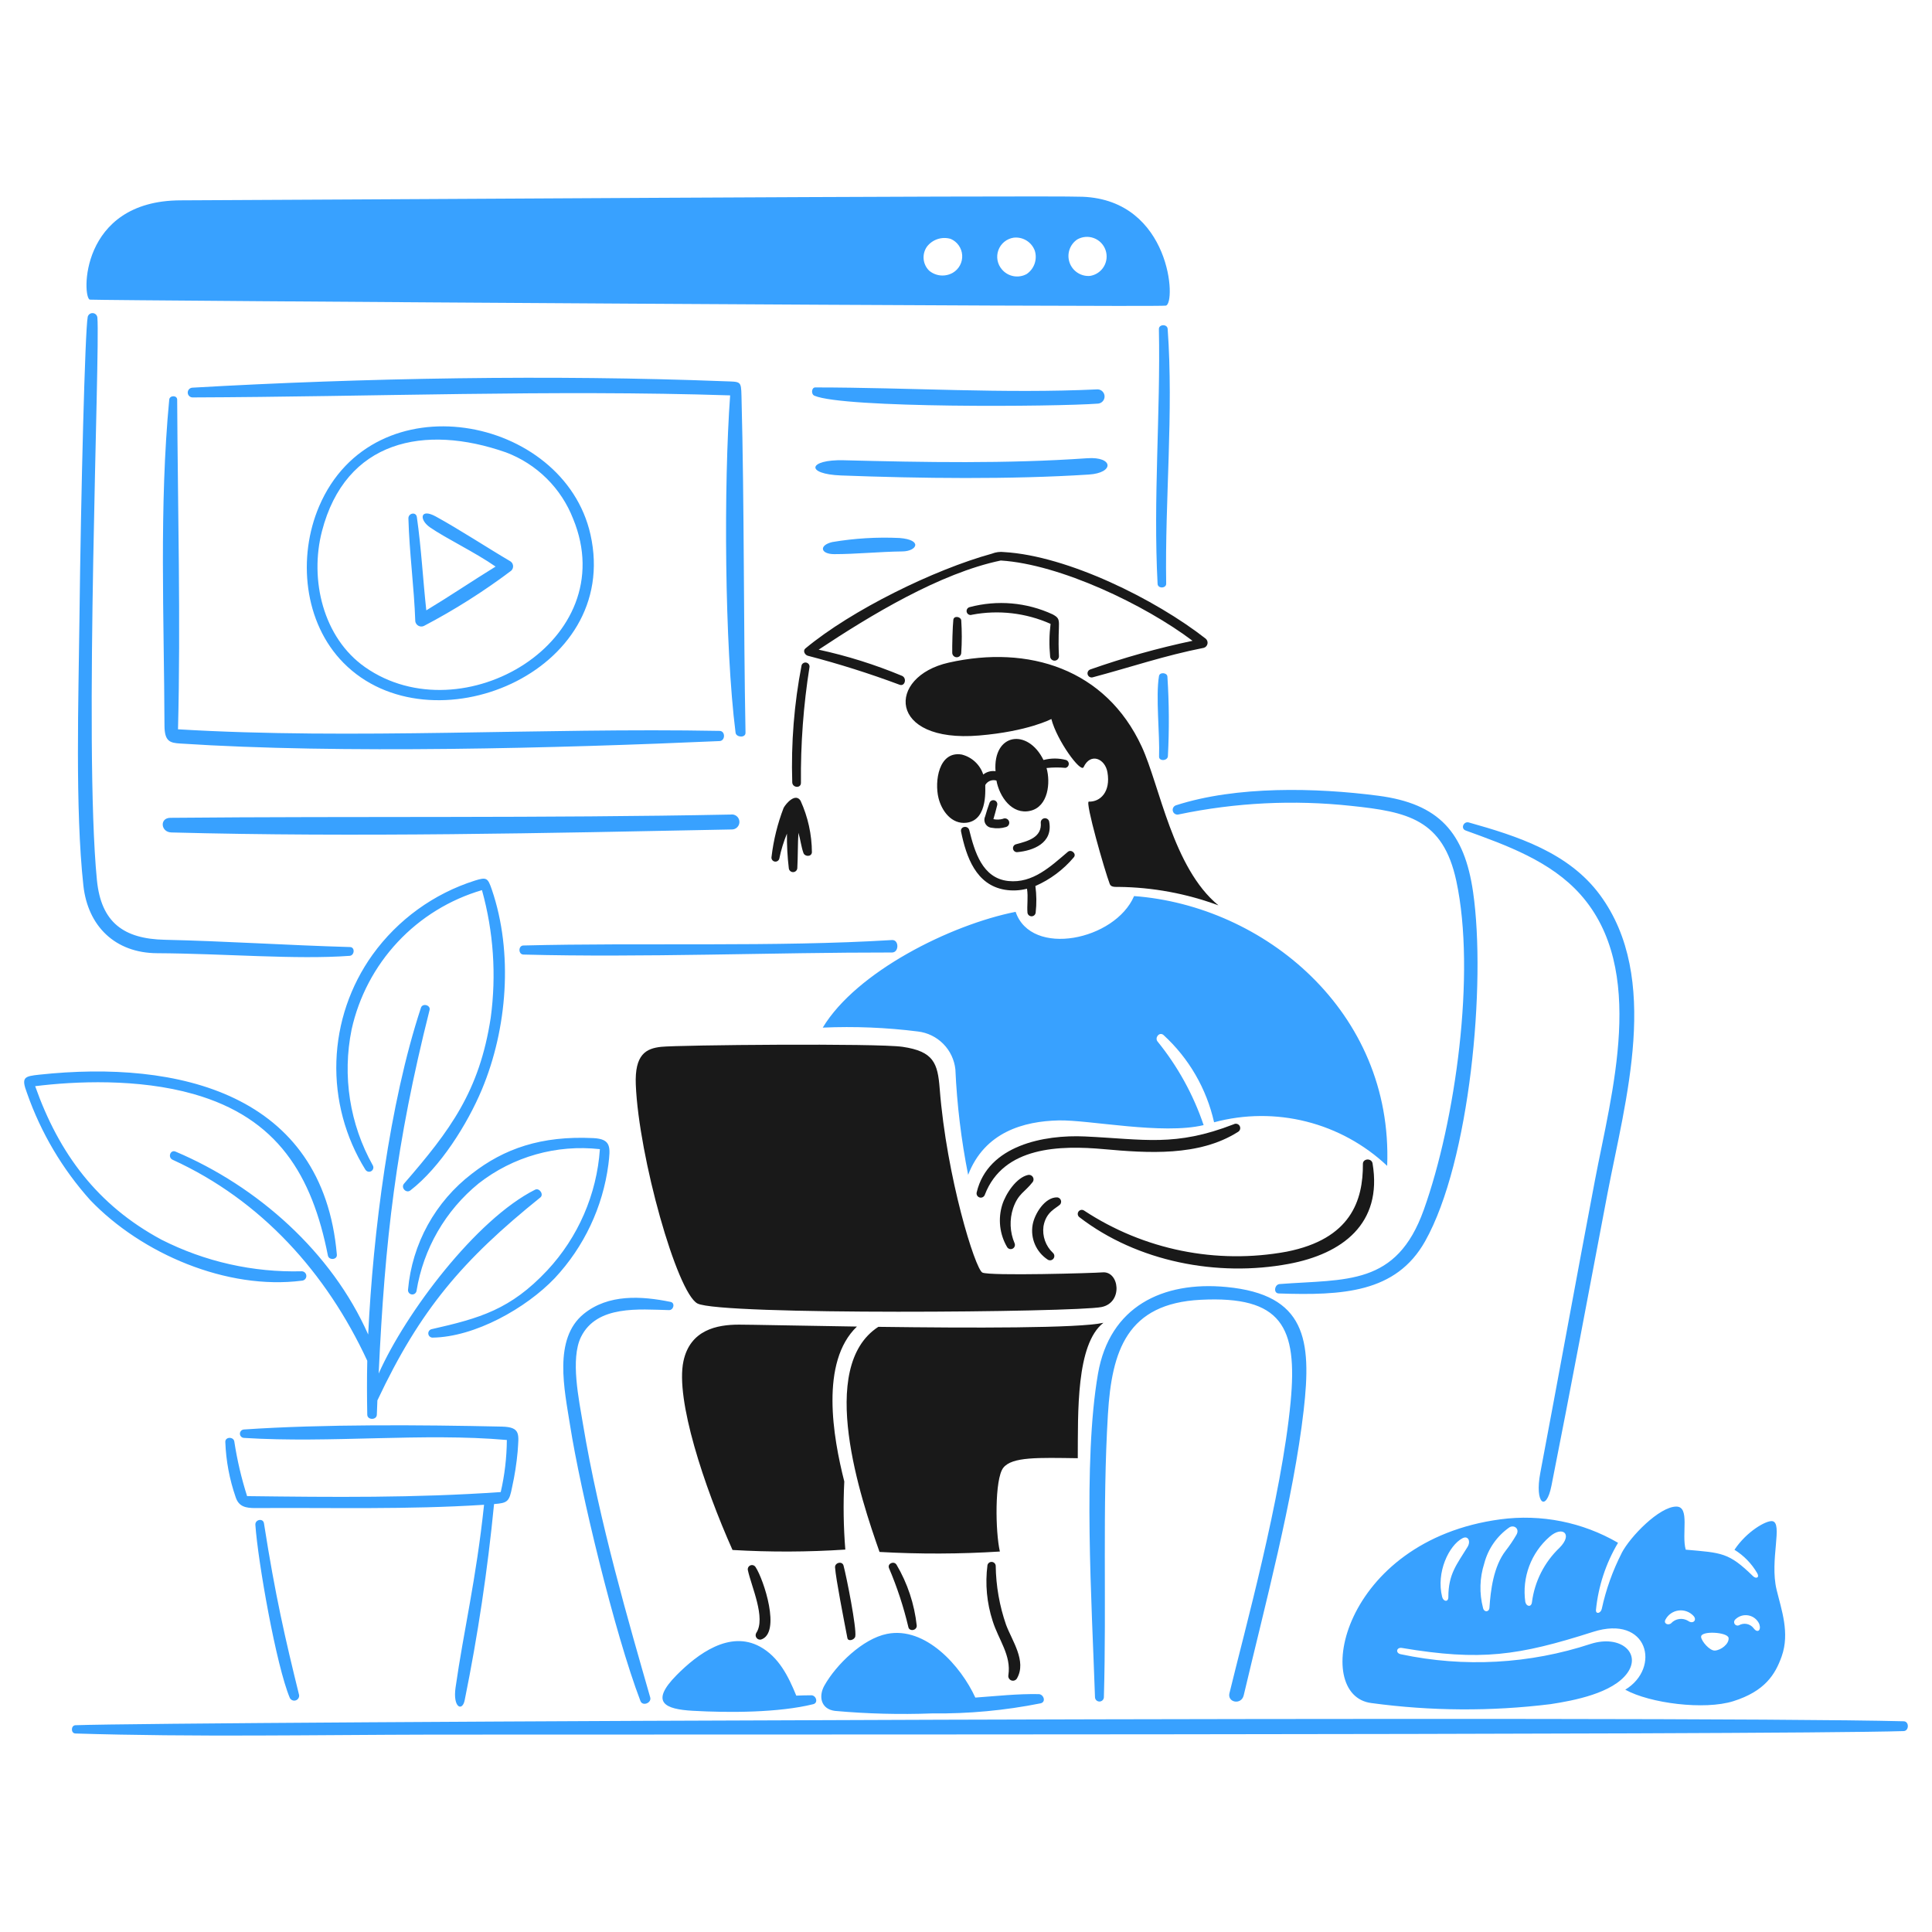 <svg width="303" height="303" viewBox="0 0 303 303" fill="none" xmlns="http://www.w3.org/2000/svg">
<path d="M26.714 128.26C56.029 127.992 85.229 128.328 114.584 127.748C114.747 127.72 114.913 127.726 115.073 127.766C115.233 127.806 115.383 127.879 115.513 127.981C115.643 128.083 115.75 128.211 115.828 128.357C115.905 128.502 115.951 128.663 115.962 128.828C115.974 128.992 115.95 129.157 115.894 129.312C115.837 129.468 115.749 129.609 115.634 129.728C115.52 129.846 115.381 129.94 115.228 130.002C115.075 130.064 114.911 130.093 114.746 130.087C85.728 130.664 55.881 131.323 26.876 130.555C25.201 130.511 24.997 128.275 26.714 128.26ZM92.603 83.825C97.492 105.597 67.522 117.753 53.886 103.974C47.624 97.651 46.648 87.359 50.051 79.401C58.605 59.405 88.412 65.154 92.603 83.825ZM89.889 81.374C88.964 78.993 87.547 76.834 85.731 75.037C83.915 73.241 81.74 71.847 79.35 70.948C66.568 66.471 54.19 69.035 50.49 83.325C48.536 90.868 50.642 100.005 57.267 104.641C72.491 115.292 97.749 100.501 89.889 81.374ZM27.787 62.685C27.787 61.958 26.606 61.976 26.54 62.676C24.949 79.418 25.737 96.959 25.796 113.796C25.805 116.319 26.687 116.504 28.265 116.608C53.358 118.259 87.814 117.334 112.857 116.223C113.766 116.182 113.787 114.646 112.857 114.628C84.878 114.105 55.446 116.029 27.917 114.378C28.35 97.492 27.876 79.669 27.787 62.685ZM115.361 114.914C115.457 115.66 116.935 115.76 116.92 114.925C116.593 97.342 116.743 79.625 116.288 62.098C116.226 59.69 116.184 59.892 113.57 59.791C86.764 58.747 56.869 59.262 30.173 60.8C29.97 60.809 29.779 60.899 29.643 61.049C29.506 61.199 29.435 61.397 29.444 61.6C29.453 61.803 29.543 61.993 29.693 62.13C29.843 62.267 30.041 62.338 30.244 62.329C58.243 62.232 86.543 61.102 114.51 62.008C113.49 75.938 113.625 101.258 115.361 114.914ZM79.938 87.969C76.648 86.04 72.026 83.019 68.34 80.999C65.88 79.653 65.687 81.496 67.449 82.715C69.932 84.433 74.541 86.635 77.724 88.858C74.073 91.109 70.573 93.482 66.857 95.724C66.325 90.827 66.078 86.007 65.377 81.095C65.253 80.215 64.028 80.472 64.051 81.307C64.203 86.746 64.947 92.088 65.131 97.454C65.155 97.598 65.212 97.736 65.297 97.855C65.382 97.974 65.493 98.073 65.622 98.142C65.75 98.212 65.893 98.252 66.04 98.258C66.186 98.264 66.332 98.237 66.466 98.178C71.261 95.666 75.844 92.766 80.168 89.509C80.281 89.405 80.367 89.275 80.418 89.13C80.469 88.985 80.484 88.83 80.461 88.678C80.439 88.526 80.379 88.382 80.288 88.258C80.196 88.134 80.076 88.035 79.938 87.969ZM170.775 74.424C174.781 74.167 174.643 71.578 170.515 71.866C157.892 72.747 144.97 72.506 132.32 72.182C126.754 72.04 126.201 74.352 131.914 74.568C144.269 75.037 158.484 75.214 170.775 74.424ZM183.164 118.591C183.383 114.43 183.357 110.259 183.086 106.1C183.029 105.467 181.874 105.38 181.767 106.023C181.226 109.259 181.911 115.146 181.779 118.661C181.753 119.417 183.12 119.352 183.164 118.591ZM28.318 31.42C44.314 31.373 163.497 30.605 169.803 30.859C183.673 31.421 184.498 47.676 182.832 47.933C181.059 48.209 15.848 47.135 14.106 46.994C12.891 46.897 12.322 31.467 28.318 31.42ZM170.939 43.275C171.386 43.206 171.813 43.04 172.189 42.789C172.565 42.537 172.881 42.205 173.115 41.818C173.348 41.43 173.493 40.996 173.54 40.546C173.586 40.096 173.533 39.641 173.384 39.213C173.235 38.786 172.994 38.397 172.677 38.073C172.361 37.75 171.977 37.5 171.553 37.342C171.129 37.183 170.676 37.12 170.225 37.157C169.774 37.194 169.336 37.329 168.944 37.554C168.372 37.941 167.944 38.507 167.726 39.163C167.509 39.819 167.515 40.529 167.742 41.181C167.97 41.834 168.407 42.393 168.985 42.771C169.563 43.15 170.25 43.327 170.939 43.275ZM157.136 42.258C157.6 42.807 158.24 43.179 158.947 43.31C159.655 43.441 160.385 43.324 161.016 42.977C161.595 42.584 162.031 42.014 162.26 41.352C162.489 40.69 162.498 39.973 162.287 39.305C162.04 38.642 161.577 38.081 160.972 37.713C160.367 37.345 159.656 37.192 158.954 37.278C158.419 37.362 157.917 37.587 157.499 37.931C157.081 38.275 156.763 38.724 156.578 39.232C156.392 39.741 156.346 40.289 156.444 40.821C156.542 41.353 156.781 41.849 157.136 42.258ZM145.72 42.447C146.231 42.877 146.861 43.139 147.526 43.198C148.19 43.257 148.857 43.11 149.435 42.778C149.911 42.498 150.299 42.092 150.558 41.605C150.817 41.118 150.935 40.569 150.901 40.018C150.866 39.468 150.679 38.938 150.361 38.487C150.043 38.037 149.606 37.683 149.099 37.466C148.423 37.266 147.702 37.278 147.033 37.5C146.364 37.722 145.779 38.144 145.357 38.708C144.968 39.275 144.791 39.96 144.857 40.644C144.924 41.328 145.229 41.967 145.72 42.447ZM181.752 51.611C182.018 64.897 180.843 78.188 181.547 91.567C181.588 92.35 182.91 92.295 182.895 91.536C182.682 78.356 184.071 64.721 183.127 51.581C183.071 50.79 181.736 50.833 181.752 51.611ZM172.166 61.064C157.275 61.759 142.681 60.77 127.855 60.761C127.272 60.761 127.163 61.821 127.731 62.062C132.29 64.031 165.482 63.806 172.23 63.298C172.511 63.269 172.77 63.134 172.956 62.921C173.141 62.709 173.24 62.434 173.232 62.151C173.224 61.869 173.11 61.6 172.912 61.399C172.715 61.197 172.448 61.077 172.166 61.064ZM24.625 149.493C35.243 149.549 46.377 150.524 54.835 149.906C55.605 149.85 55.708 148.55 54.902 148.528C44.891 148.24 35.306 147.596 25.832 147.387C19.421 147.244 15.851 144.695 15.197 138.001C13.118 116.717 15.72 55.078 15.273 49.828C15.262 49.645 15.186 49.471 15.058 49.339C14.93 49.207 14.759 49.124 14.576 49.108C14.393 49.09 14.209 49.14 14.059 49.246C13.909 49.352 13.802 49.509 13.758 49.688C13.337 51.778 12.688 77.295 12.461 97.039C12.319 109.548 11.764 126.828 13.076 138.874C13.773 145.261 18.069 149.458 24.625 149.493ZM139.892 147.428C121.721 148.547 100.82 147.811 82.075 148.284C81.269 148.305 81.266 149.684 82.084 149.705C100.648 150.2 121.383 149.362 139.906 149.382C141.015 149.379 141.016 147.358 139.892 147.428ZM130.534 85.01C128.387 85.519 128.669 86.906 130.837 86.908C134.267 86.908 137.973 86.522 141.527 86.481C143.799 86.455 144.772 84.663 141.072 84.375C137.547 84.21 134.014 84.423 130.534 85.011V85.01ZM188.769 176.455C187.156 171.683 184.705 167.237 181.529 163.326C181.074 162.72 181.832 161.791 182.467 162.317C186.453 165.961 189.224 170.741 190.407 176.011C195.139 174.74 200.118 174.7 204.87 175.896C209.621 177.093 213.988 179.485 217.554 182.845C218.493 158.546 198.135 142.034 177.861 140.534C174.873 147.476 161.734 150.196 159.283 143.004C149.056 145.036 134.32 152.397 129.034 161.164C134.014 160.944 139.005 161.147 143.951 161.77C145.46 161.946 146.864 162.63 147.933 163.71C149.002 164.789 149.672 166.2 149.834 167.711C150.084 173.267 150.753 178.797 151.835 184.253C154.432 177.531 160.561 175.842 166.033 175.717C170.78 175.607 182.274 178.003 188.769 176.455ZM184.877 127.725C193.763 125.865 202.886 125.414 211.912 126.387C220.732 127.312 226.314 128.481 228.397 138.16C231.504 152.607 228.268 175.843 223.291 189.749C219.007 201.718 211.159 200.586 200.687 201.381C199.883 201.442 199.668 202.828 200.553 202.857C210.515 203.183 218.93 202.789 223.499 194.676C230.542 182.174 233.095 154.226 231.03 139.922C229.676 130.551 225.697 126.04 216.139 124.795C206.34 123.518 193.891 123.241 184.444 126.293C184.254 126.352 184.095 126.483 184.002 126.658C183.908 126.833 183.889 127.038 183.947 127.228C184.005 127.418 184.136 127.577 184.311 127.67C184.487 127.763 184.692 127.783 184.882 127.725H184.877ZM229.859 130.248C236.267 132.564 243.2 135.052 247.859 140.28C258.345 152.05 252.738 171.39 250.131 185.145C247.228 200.422 244.457 215.724 241.567 231.001C240.658 235.778 242.476 237.263 243.321 232.992C246.351 217.749 249.199 202.433 252.108 187.165C254.873 172.671 260.548 153.4 250.923 140.351C246.019 133.703 237.97 131.126 230.356 128.989C229.541 128.76 229.029 129.945 229.863 130.248H229.859ZM192.817 265.537C192.458 267.026 194.688 267.446 195.056 265.875C198.365 251.825 202.858 235.12 204.458 221.182C205.726 210.141 204.822 203.028 192.338 201.842C182.315 200.891 174.022 204.917 172.198 215.454C169.813 229.227 171.236 251.481 171.731 266.183C171.737 266.362 171.813 266.532 171.941 266.657C172.069 266.782 172.241 266.853 172.42 266.855C172.6 266.857 172.773 266.79 172.904 266.668C173.035 266.545 173.114 266.377 173.124 266.198C173.548 251.493 172.878 236.363 173.758 221.798C174.364 211.82 176.752 204.433 188.302 203.849C200.989 203.21 203.525 208.047 202.412 219.866C200.992 234.863 195.156 255.874 192.822 265.534L192.817 265.537ZM254.326 243.57C255.69 240.952 260.242 236.298 262.89 236.279C265.095 236.267 263.678 240.597 264.377 243.038C270.064 243.538 271.114 243.47 274.927 247.19C275.415 247.665 276.001 247.416 275.585 246.721C274.716 245.224 273.492 243.965 272.02 243.055C273.959 240.138 277.019 238.438 277.943 238.564C279.678 238.802 277.509 244.662 278.624 249.308C279.381 252.446 280.728 256.091 279.425 259.771C278.412 262.633 276.78 265.239 271.85 266.798C267.323 268.228 258.753 267.14 254.893 264.998C260.53 261.575 258.482 253.169 249.836 255.932C238.114 259.679 232.21 260.524 219.875 258.453C219.005 258.301 218.802 259.271 219.708 259.442C229.602 261.542 239.875 260.98 249.481 257.814C254.159 256.337 257.458 259.27 255.217 262.383C252.944 265.539 246.862 266.705 243.174 267.266C233.846 268.416 224.409 268.359 215.095 267.096C205.551 265.946 210.43 241.605 235.305 238.281C241.696 237.424 248.189 238.719 253.762 241.961C251.852 245.173 250.669 248.766 250.299 252.485C250.248 253.208 251.04 253.04 251.208 252.334C251.866 249.287 252.919 246.34 254.338 243.565L254.326 243.57ZM229.366 241.244C227.245 242.358 225.205 246.589 226.174 250.442C226.37 251.216 227.15 251.292 227.148 250.475C227.148 246.839 228.474 245.362 230.153 242.615C230.704 241.729 230.247 240.784 229.379 241.24L229.366 241.244ZM236.758 239.515C234.791 240.872 233.378 242.891 232.778 245.204C232.054 247.462 231.987 249.879 232.586 252.173C232.754 252.913 233.548 252.857 233.596 252.125C233.771 249.449 234.221 245.653 236.164 243.168C236.767 242.392 237.318 241.576 237.811 240.726C238.381 239.776 237.494 239.12 236.77 239.511L236.758 239.515ZM243.033 241.002C241.596 242.252 240.493 243.842 239.826 245.627C239.16 247.412 238.95 249.335 239.215 251.222C239.367 251.979 240.168 252.107 240.259 251.278C240.678 248.019 242.206 245.004 244.586 242.739C246.739 240.565 245.033 239.246 243.045 240.997L243.033 241.002ZM272.708 254.906C273.082 254.685 273.526 254.608 273.953 254.692C274.38 254.776 274.762 255.014 275.026 255.361C275.619 256.179 276.253 255.718 275.915 254.706C275.764 254.359 275.53 254.053 275.233 253.816C274.937 253.58 274.587 253.42 274.214 253.35C273.841 253.279 273.457 253.302 273.095 253.414C272.733 253.527 272.404 253.727 272.136 253.996C272.042 254.083 271.981 254.201 271.965 254.329C271.948 254.456 271.978 254.586 272.047 254.694C272.117 254.802 272.223 254.882 272.346 254.92C272.469 254.958 272.601 254.952 272.72 254.902L272.708 254.906ZM266.785 256.741C266.881 257.45 268.141 258.894 268.94 258.862C269.878 258.818 271.193 257.835 271.1 256.893C271.008 255.95 266.658 255.696 266.792 256.736L266.785 256.741ZM262.109 254.555C262.441 254.202 262.885 253.975 263.365 253.911C263.845 253.846 264.333 253.949 264.746 254.202C265.528 254.782 266.226 254.059 265.56 253.388C265.264 253.081 264.9 252.848 264.497 252.707C264.094 252.567 263.664 252.523 263.241 252.58C262.818 252.637 262.415 252.792 262.063 253.034C261.712 253.276 261.422 253.597 261.218 253.972C260.815 254.646 261.663 254.988 262.121 254.55L262.109 254.555ZM95.416 182.618C95.736 179.944 95.898 178.629 93.047 178.491C84.857 178.094 79.034 180.158 74.008 184.074C71.168 186.244 68.812 188.981 67.087 192.11C65.363 195.24 64.309 198.695 63.992 202.254C63.97 202.426 64.016 202.6 64.119 202.74C64.222 202.879 64.375 202.974 64.546 203.003C64.717 203.033 64.892 202.996 65.037 202.899C65.181 202.802 65.282 202.654 65.319 202.484C66.391 195.849 69.863 189.838 75.076 185.595C80.465 181.388 87.288 179.461 94.082 180.226C93.59 187.322 90.675 194.034 85.825 199.238C80.068 205.372 75.291 206.737 67.652 208.467C67.499 208.512 67.367 208.61 67.279 208.744C67.192 208.877 67.155 209.038 67.175 209.196C67.195 209.355 67.271 209.501 67.39 209.608C67.508 209.716 67.661 209.777 67.82 209.782C74.468 209.699 82.501 205.176 87.014 200.444C91.607 195.525 94.545 189.292 95.416 182.618ZM152.963 266.236C150.724 261.325 145.16 255.025 139.101 256.249C135.314 257.006 131.146 261.059 129.296 264.342C128.324 266.067 128.761 268.049 130.944 268.323C136.005 268.779 141.09 268.911 146.167 268.719C151.893 268.788 157.61 268.256 163.225 267.132C164.102 266.902 163.667 265.707 162.899 265.692C159.599 265.628 156.272 265.998 152.963 266.236ZM108.648 268.307C114.354 268.629 122.132 268.61 127.537 267.273C128.377 267.066 128.002 265.875 127.234 265.875C126.466 265.875 125.665 265.902 124.881 265.93C123.654 262.924 122.154 259.87 119.191 258.247C114.422 255.641 109.386 259.403 106.109 262.718C101.879 267.002 104.279 268.06 108.648 268.307ZM47.348 200.851C47.538 200.841 47.717 200.757 47.846 200.618C47.976 200.479 48.047 200.296 48.045 200.105C48.042 199.915 47.967 199.733 47.834 199.598C47.7 199.462 47.52 199.383 47.33 199.377C39.696 199.58 32.132 197.876 25.322 194.421C15.258 189.01 9.242 180.891 5.515 170.347C11.699 169.579 21.657 169.107 30.361 171.583C43.541 175.329 48.942 184.309 51.427 196.912C51.578 197.686 52.902 197.595 52.831 196.777C50.643 171.447 27.906 166.209 6.186 168.541C3.786 168.8 3.291 168.935 4.245 171.453C6.413 177.642 9.782 183.342 14.161 188.225C22.215 196.629 35.587 202.356 47.348 200.851ZM298.563 269.952C263.087 269.043 27.284 270.008 11.838 270.57C11.102 270.597 11.081 271.846 11.828 271.868C30.502 272.446 49.231 272.083 67.911 272.044C86.591 272.005 277.587 272.139 298.55 271.491C299.423 271.465 299.438 269.973 298.563 269.952ZM72.885 266.605C74.945 256.451 76.48 246.198 77.483 235.886C79.627 235.722 79.874 235.492 80.312 233.243C80.722 231.399 81.013 229.531 81.184 227.65C81.351 224.971 81.739 223.802 78.677 223.737C66.063 223.46 50.709 223.341 38.243 224.191C38.073 224.203 37.913 224.28 37.798 224.406C37.684 224.533 37.622 224.699 37.627 224.869C37.632 225.04 37.703 225.202 37.825 225.322C37.947 225.441 38.11 225.509 38.281 225.511C51.867 226.367 66.351 224.678 79.489 225.837C79.47 228.586 79.149 231.325 78.531 234.004C65.048 234.939 52.233 234.805 38.752 234.64C37.86 231.838 37.189 228.97 36.745 226.062C36.614 225.293 35.316 225.32 35.336 226.138C35.444 229.099 35.994 232.027 36.966 234.825C37.455 236.292 38.529 236.523 40.094 236.513C52.215 236.431 63.744 236.775 75.915 235.998C74.658 247.84 72.734 255.629 71.446 264.664C70.99 267.852 72.532 268.485 72.885 266.605ZM104.927 205.467C105.639 205.483 105.927 204.334 105.167 204.18C100.584 203.246 95.415 202.924 91.548 206.061C86.72 209.979 88.541 218.018 89.399 223.494C91.015 233.807 96.368 256.088 100.44 266.769C100.778 267.655 102.223 267.072 101.975 266.208C98.734 254.879 93.962 238.62 91.421 223.296C90.799 219.536 89.427 213.133 91.118 209.681C93.604 204.636 100.293 205.363 104.927 205.467ZM40.05 239.137C40.452 244.936 43.328 261.256 45.456 266.296C45.54 266.456 45.676 266.582 45.843 266.652C46.01 266.722 46.196 266.732 46.368 266.679C46.541 266.626 46.69 266.515 46.789 266.364C46.889 266.213 46.932 266.032 46.912 265.852C44.714 256.921 43.173 250.248 41.399 238.905C41.266 238.052 39.996 238.3 40.05 239.137ZM57.322 183.459C57.414 183.604 57.56 183.708 57.728 183.749C57.895 183.789 58.072 183.764 58.221 183.677C58.371 183.591 58.481 183.45 58.529 183.284C58.577 183.119 58.559 182.941 58.479 182.788C54.844 176.305 53.661 168.73 55.146 161.448C56.285 156.309 58.783 151.572 62.379 147.729C65.975 143.886 70.537 141.079 75.588 139.601C77.397 146.105 77.865 152.909 76.963 159.599C75.2 171.136 70.622 177.264 63.365 185.634C62.827 186.256 63.697 187.215 64.36 186.695C69.045 183.083 73.315 176.282 75.585 170.848C79.56 161.332 80.51 149.388 77.136 139.519C76.504 137.668 76.312 137.532 74.49 138.101C68.022 140.152 62.387 144.232 58.421 149.738C54.924 154.621 52.953 160.432 52.756 166.435C52.56 172.438 54.148 178.365 57.319 183.467L57.322 183.459ZM57.602 221.879C57.618 222.728 59.068 222.74 59.099 221.879C59.126 221.131 59.155 220.382 59.187 219.631C65.896 205.383 72.555 197.608 84.748 187.795C85.323 187.331 84.596 186.244 83.917 186.583C74.702 191.208 63.63 205.866 59.388 215.416C60.364 194.458 62.083 179.39 67.371 158.401C67.564 157.634 66.272 157.277 66.019 158.042C61.054 173.105 58.503 193.426 57.743 209.297C52.034 196.382 40.385 186.045 27.526 180.606C26.715 180.264 26.276 181.515 27.061 181.882C40.999 188.245 51.228 199.666 57.6 213.412C57.535 216.23 57.546 219.048 57.599 221.879H57.602Z" fill="#38A1FF"/>
<path d="M161.976 185.359C160.734 186.978 159.696 187.162 158.896 189.47C158.295 191.271 158.374 193.229 159.117 194.976C159.186 195.132 159.191 195.308 159.133 195.468C159.074 195.628 158.957 195.759 158.804 195.834C158.651 195.909 158.475 195.922 158.313 195.871C158.15 195.819 158.014 195.707 157.933 195.558C157.357 194.568 156.993 193.469 156.864 192.331C156.736 191.192 156.845 190.04 157.186 188.946C157.719 187.234 159.396 184.654 161.255 184.265C161.392 184.241 161.534 184.257 161.662 184.312C161.789 184.367 161.899 184.458 161.975 184.575C162.052 184.691 162.093 184.827 162.093 184.967C162.093 185.106 162.053 185.242 161.976 185.359ZM166.267 188.895C166.343 188.8 166.393 188.687 166.411 188.567C166.43 188.447 166.416 188.325 166.371 188.212C166.326 188.099 166.252 188 166.156 187.926C166.06 187.851 165.946 187.803 165.826 187.787C163.875 187.716 162.244 190.389 161.952 192.079C161.769 193.117 161.892 194.186 162.308 195.155C162.723 196.124 163.413 196.951 164.291 197.533C164.431 197.633 164.605 197.676 164.775 197.652C164.946 197.627 165.101 197.539 165.208 197.404C165.315 197.269 165.367 197.099 165.352 196.927C165.337 196.755 165.256 196.596 165.127 196.482C164.568 195.956 164.141 195.304 163.885 194.58C163.628 193.856 163.548 193.081 163.652 192.32C164.052 190.025 165.638 189.511 166.267 188.895ZM215.262 182.467C215.11 181.586 213.747 181.686 213.747 182.527C213.785 188.304 211.836 194.312 201.804 196.3C190.778 198.333 179.393 196.026 170.028 189.861C169.892 189.765 169.723 189.727 169.558 189.754C169.393 189.782 169.246 189.873 169.147 190.008C169.049 190.144 169.008 190.312 169.033 190.477C169.059 190.643 169.148 190.791 169.282 190.892C178.362 197.891 190.946 200.309 202.134 198.215C210.499 196.647 216.851 191.932 215.262 182.467ZM172.893 199.548C171.718 199.659 155.192 200.142 154.066 199.579C152.941 199.015 148.461 184.644 147.375 170.744C147.063 166.739 146.435 164.894 141.557 164.176C137.606 163.593 106.471 163.884 103.703 164.176C101.325 164.426 99.517 165.361 99.714 170.121C100.182 181.438 106.156 202.693 109.377 204.425C112.88 206.302 168.601 205.82 172.752 204.987C176.176 204.299 175.552 199.298 172.893 199.548ZM123.685 180.124C119.246 180.285 120.418 189.669 125.75 189.46C130.516 189.278 129.299 179.921 123.685 180.124ZM132.293 245.532C132.088 244.774 130.91 245.068 130.963 245.822C131.093 247.648 132.334 253.959 132.9 256.906C133.014 257.5 134.035 257.188 134.135 256.643C134.37 255.356 132.758 247.26 132.293 245.532ZM140.589 245.38C140.203 244.774 139.156 245.198 139.416 245.91C140.693 248.907 141.712 252.007 142.46 255.178C142.611 255.915 143.801 255.73 143.774 254.955C143.409 251.571 142.325 248.305 140.592 245.375L140.589 245.38ZM157.792 254.846C156.753 251.857 156.202 248.72 156.16 245.556C156.146 245.4 156.077 245.254 155.966 245.145C155.854 245.035 155.707 244.969 155.551 244.958C155.395 244.947 155.24 244.992 155.115 245.085C154.989 245.178 154.9 245.313 154.865 245.465C154.485 248.412 154.764 251.406 155.683 254.232C156.592 257.145 158.627 259.612 158.146 262.716C158.112 262.888 158.141 263.067 158.228 263.22C158.315 263.373 158.454 263.489 158.62 263.547C158.786 263.605 158.967 263.602 159.13 263.538C159.294 263.473 159.428 263.352 159.51 263.196C161.029 260.506 158.719 257.318 157.792 254.841V254.846ZM118.502 245.778C118.422 245.643 118.297 245.541 118.149 245.49C118.001 245.439 117.84 245.442 117.694 245.499C117.548 245.556 117.427 245.663 117.353 245.801C117.279 245.94 117.256 246.1 117.29 246.253C117.838 248.828 120.155 253.781 118.603 256.1C118.534 256.218 118.501 256.353 118.508 256.489C118.515 256.625 118.562 256.755 118.643 256.865C118.723 256.975 118.834 257.059 118.962 257.106C119.089 257.153 119.228 257.162 119.361 257.132C122.541 256.102 119.779 247.716 118.502 245.774V245.778ZM132.417 232.365C130.64 225.385 128.584 213.609 134.394 208.049C125.321 207.914 117.758 207.746 115.884 207.746C112.443 207.746 108.241 208.561 107.188 213.471C105.899 219.489 110.44 233.142 114.881 243.086C120.774 243.433 126.683 243.412 132.573 243.024C132.287 239.477 132.232 235.915 132.411 232.36L132.417 232.365ZM137.744 208.096C128.048 214.398 135.032 235.133 137.939 243.395C144.226 243.748 150.529 243.727 156.813 243.33C156.1 240.265 155.974 231.947 157.349 230.195C158.725 228.444 162.859 228.612 169.03 228.694C169.076 221.564 168.736 210.835 173.051 207.457C169.204 208.326 152.267 208.282 137.744 208.091V208.096ZM193.496 176.319C184.295 179.893 179.478 178.667 170.165 178.234C163.758 177.931 154.93 179.621 153.18 186.99C153.135 187.158 153.157 187.336 153.242 187.487C153.326 187.638 153.466 187.751 153.632 187.8C153.798 187.85 153.977 187.832 154.13 187.752C154.284 187.672 154.4 187.535 154.454 187.371C157.369 179.768 166.271 179.608 173.125 180.224C179.979 180.841 188.027 181.403 194.138 177.531C194.299 177.447 194.421 177.302 194.475 177.128C194.53 176.955 194.513 176.766 194.429 176.605C194.345 176.444 194.2 176.322 194.026 176.268C193.853 176.213 193.665 176.23 193.503 176.314L193.496 176.319ZM191.087 141.989C183.932 136.123 181.892 123.21 179.056 117.087C173.418 104.906 161.314 101.107 148.797 103.92C139.041 106.112 139.175 116.555 153.544 115.352C161.208 114.71 164.861 112.777 164.888 112.763C165.749 116.125 169.5 121.265 169.942 120.315C171.024 117.985 173.31 118.97 173.683 121.112C174.223 124.221 172.525 125.787 170.762 125.719C170.133 125.695 173.266 136.605 174.046 138.641C174.251 139.174 174.933 139.085 175.423 139.095C180.772 139.154 186.07 140.133 191.087 141.989ZM189.084 100.158C181.255 94.024 167.464 87.169 157.484 86.584C156.831 86.503 156.168 86.589 155.557 86.834C146.467 89.341 133.547 95.683 126.318 101.693C125.872 102.063 126.222 102.702 126.681 102.84C131.544 104.104 136.339 105.618 141.047 107.376C141.921 107.742 142.287 106.348 141.454 105.989C137.233 104.23 132.86 102.857 128.39 101.888C136.502 96.505 147.426 89.885 156.954 87.906C166.255 88.487 179.574 94.866 187.03 100.498C181.585 101.649 176.221 103.152 170.971 104.999C170.817 105.058 170.691 105.173 170.62 105.322C170.548 105.471 170.537 105.641 170.587 105.799C170.638 105.956 170.746 106.088 170.891 106.167C171.035 106.246 171.205 106.267 171.365 106.226C177.534 104.582 182.544 102.838 188.813 101.597C188.955 101.551 189.083 101.467 189.182 101.355C189.281 101.242 189.347 101.105 189.375 100.958C189.403 100.811 189.39 100.659 189.339 100.518C189.288 100.378 189.2 100.253 189.084 100.158ZM125.554 125.583C126.715 128.128 127.322 130.891 127.333 133.688C127.254 134.406 126.228 134.374 126.007 133.775C125.66 132.829 125.53 131.626 125.218 130.604C125.104 132.432 125.147 134.256 125.047 136.082C125.053 136.256 124.991 136.426 124.874 136.556C124.757 136.685 124.593 136.764 124.419 136.775C124.245 136.786 124.073 136.728 123.941 136.614C123.808 136.5 123.726 136.339 123.71 136.165C123.495 134.365 123.397 132.553 123.419 130.74C122.9 131.997 122.5 133.3 122.227 134.632C122.193 134.795 122.096 134.937 121.957 135.028C121.818 135.119 121.649 135.151 121.486 135.117C121.324 135.083 121.181 134.986 121.091 134.847C121 134.708 120.968 134.538 121.002 134.376C121.311 131.749 121.948 129.17 122.897 126.701C123.307 125.953 124.768 124.318 125.554 125.583ZM125.716 104.329C125.768 104.185 125.869 104.064 126.002 103.988C126.134 103.912 126.29 103.886 126.44 103.914C126.59 103.943 126.725 104.024 126.821 104.143C126.917 104.262 126.967 104.411 126.963 104.564C126.006 110.587 125.554 116.68 125.613 122.779C125.613 123.676 124.28 123.563 124.25 122.698C124.054 116.54 124.546 110.379 125.716 104.329ZM150.752 97.263C150.621 96.668 149.593 96.542 149.515 97.198C149.399 98.186 149.318 101.413 149.343 102.361C149.34 102.544 149.408 102.72 149.532 102.854C149.657 102.987 149.828 103.068 150.011 103.077C150.193 103.087 150.372 103.026 150.51 102.906C150.648 102.787 150.735 102.619 150.752 102.437C150.868 100.714 150.868 98.986 150.752 97.263ZM165.093 96.354C161.016 94.463 156.406 94.062 152.064 95.219C151.981 95.24 151.903 95.278 151.835 95.33C151.768 95.382 151.711 95.447 151.67 95.521C151.628 95.596 151.602 95.678 151.594 95.763C151.585 95.848 151.594 95.934 151.62 96.015C151.646 96.096 151.688 96.172 151.744 96.236C151.8 96.3 151.868 96.353 151.945 96.39C152.022 96.427 152.106 96.448 152.191 96.451C152.276 96.455 152.361 96.441 152.441 96.41C156.599 95.619 160.9 96.119 164.765 97.843C164.551 99.535 164.528 101.246 164.694 102.943C164.7 103.126 164.778 103.3 164.911 103.425C165.044 103.551 165.222 103.619 165.405 103.613C165.589 103.608 165.762 103.53 165.888 103.396C166.014 103.263 166.081 103.085 166.076 102.902C165.811 97.281 166.676 97.224 165.093 96.354ZM162.382 138.956C164.708 137.937 166.768 136.399 168.404 134.458C168.889 133.905 168.015 133.134 167.474 133.594C164.78 135.879 161.963 138.58 158.128 138.17C154.045 137.732 152.859 133.571 152.012 130.195C151.811 129.389 150.555 129.589 150.726 130.426C151.544 134.394 153.06 138.789 157.612 139.544C158.762 139.729 159.939 139.674 161.067 139.38C161.275 140.724 161.037 142.025 161.143 143.168C161.17 143.321 161.251 143.46 161.372 143.559C161.493 143.657 161.646 143.709 161.802 143.704C161.958 143.699 162.107 143.639 162.221 143.533C162.336 143.427 162.409 143.283 162.426 143.128C162.583 141.74 162.568 140.338 162.382 138.954V138.956ZM164.537 128.82C164.495 128.665 164.4 128.53 164.267 128.44C164.134 128.35 163.974 128.31 163.814 128.328C163.655 128.347 163.507 128.422 163.399 128.54C163.29 128.658 163.228 128.812 163.223 128.972C163.464 131.37 161.135 131.926 159.322 132.414C159.165 132.459 159.032 132.563 158.951 132.704C158.869 132.845 158.846 133.012 158.885 133.17C158.924 133.328 159.023 133.465 159.161 133.551C159.299 133.638 159.466 133.667 159.625 133.634C161.911 133.42 165.215 132.287 164.537 128.819V128.82ZM157.289 128.419C156.803 128.557 156.292 128.574 155.798 128.469C156.004 127.748 156.218 127.033 156.386 126.303C156.434 126.144 156.417 125.972 156.339 125.825C156.261 125.679 156.128 125.569 155.97 125.52C155.811 125.471 155.639 125.487 155.492 125.564C155.345 125.641 155.234 125.773 155.184 125.931C154.927 126.629 154.699 127.336 154.5 128.052C154.414 128.236 154.375 128.438 154.385 128.641C154.396 128.843 154.455 129.04 154.558 129.214C154.662 129.389 154.806 129.535 154.979 129.641C155.151 129.748 155.347 129.81 155.55 129.823C156.29 129.965 157.055 129.923 157.775 129.701C157.868 129.675 157.954 129.631 158.029 129.57C158.103 129.51 158.164 129.434 158.208 129.349C158.252 129.263 158.277 129.169 158.282 129.073C158.287 128.977 158.273 128.881 158.239 128.791C158.204 128.701 158.152 128.62 158.084 128.551C158.017 128.483 157.936 128.429 157.846 128.394C157.757 128.359 157.661 128.343 157.565 128.347C157.469 128.351 157.375 128.375 157.289 128.417V128.419ZM151.811 125.465C151.776 124.915 151.547 124.298 150.912 124.253C149.315 124.144 149.932 127.081 151.18 126.933C151.851 126.855 151.844 125.963 151.811 125.463V125.465ZM160.893 122.457C160.852 122.311 160.779 122.175 160.678 122.061C160.578 121.946 160.453 121.856 160.313 121.796C160.172 121.737 160.02 121.71 159.868 121.718C159.716 121.726 159.568 121.768 159.434 121.841C159.188 122.044 159.021 122.327 158.963 122.641C158.906 122.955 158.961 123.279 159.119 123.556C159.795 125.124 161.779 124.747 160.893 122.457ZM167.226 119.2C166.055 118.886 164.823 118.884 163.652 119.193C161.193 114.173 155.698 114.97 156.13 120.949C155.79 120.898 155.444 120.919 155.113 121.009C154.782 121.099 154.473 121.256 154.206 121.471C153.954 120.705 153.511 120.015 152.919 119.466C152.327 118.918 151.606 118.529 150.823 118.335C147.213 117.747 146.544 122.548 147.187 125.153C147.688 127.178 149.244 129.32 151.591 129.03C155.116 128.593 154.432 123.229 154.535 123.091C154.708 122.8 154.973 122.576 155.288 122.454C155.603 122.332 155.95 122.319 156.274 122.417C156.728 124.909 158.698 127.846 161.605 127.157C164.397 126.495 164.787 122.741 164.131 120.45C165.121 120.344 166.119 120.336 167.111 120.429C167.246 120.401 167.369 120.33 167.461 120.227C167.554 120.123 167.61 119.993 167.622 119.855C167.635 119.717 167.602 119.579 167.529 119.461C167.457 119.343 167.348 119.252 167.22 119.2H167.226ZM161.602 125.634C163.622 124.688 162.966 120.902 162.216 119.517C161.625 118.42 160.167 116.726 158.748 117.403C157.513 117.991 157.172 119.779 157.536 121.524C158.107 124.36 159.333 126.695 161.596 125.634H161.602ZM153.098 122.877C152.836 121.23 151.994 119.741 150.352 119.696C148.262 119.641 148.099 123.204 148.412 124.678C148.694 125.993 149.737 127.771 151.318 127.654C153.236 127.515 153.279 124.057 153.092 122.877H153.098Z" fill="#191919"/>
</svg>
